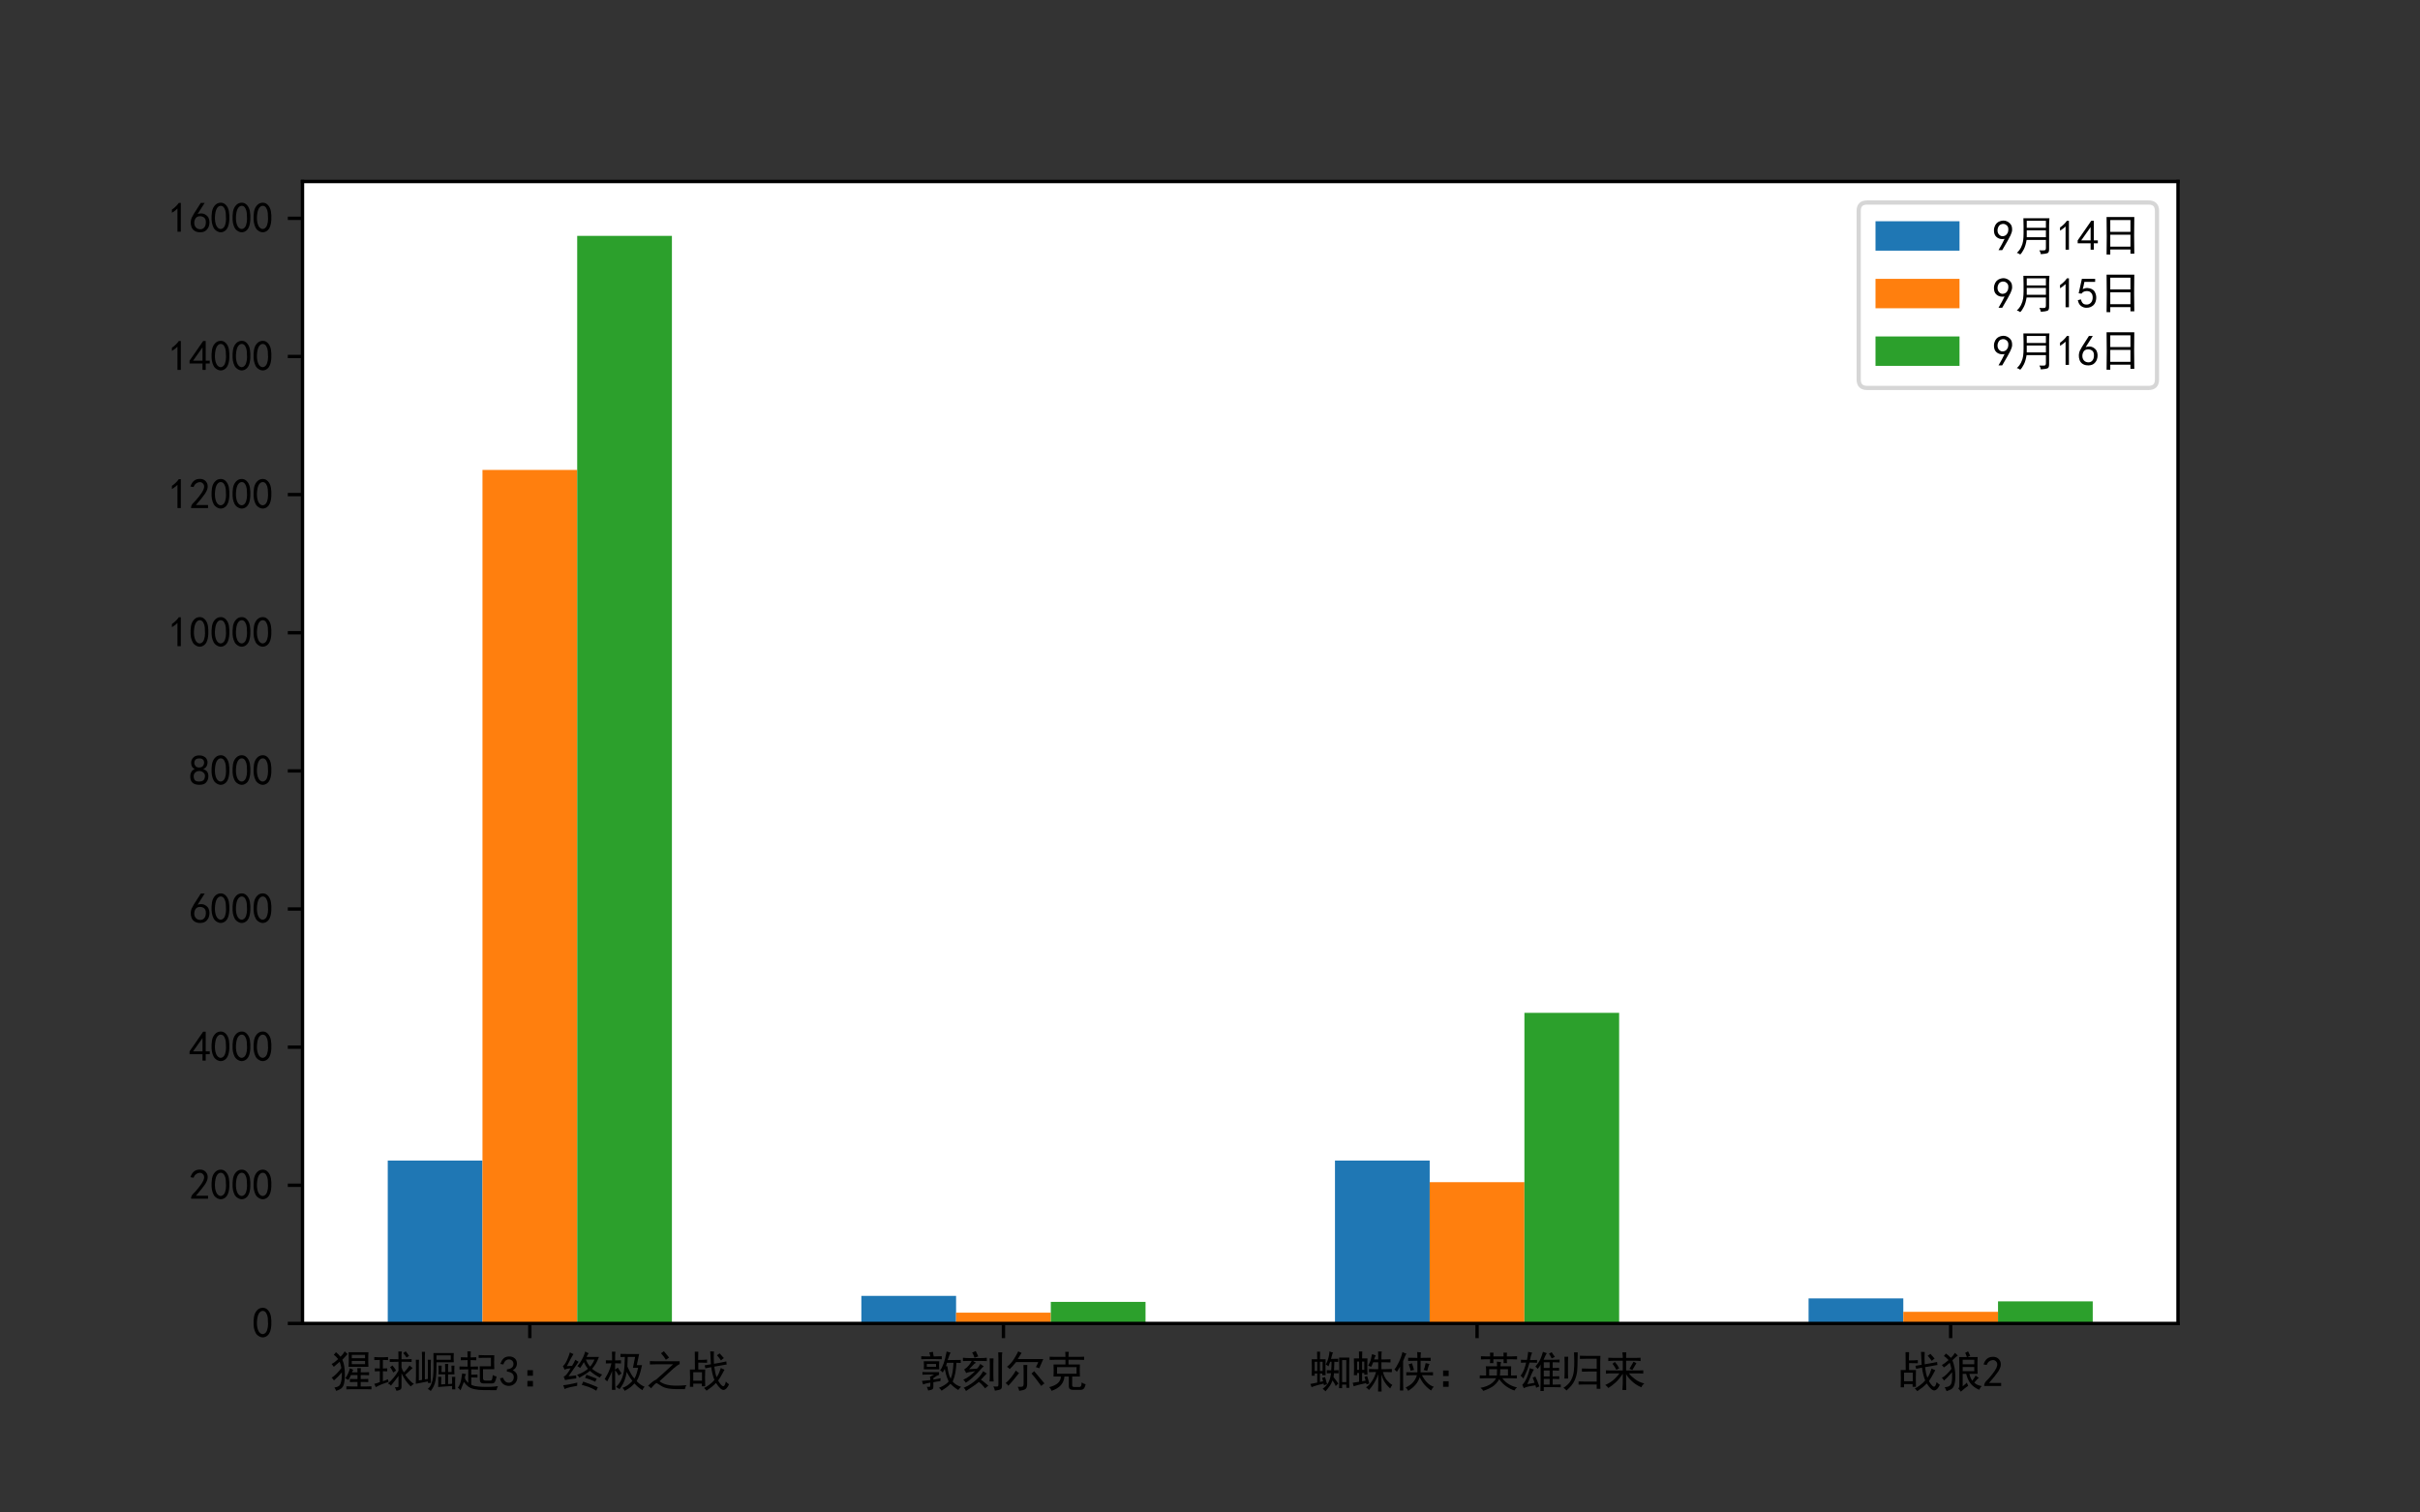 <?xml version="1.0" encoding="utf-8" standalone="no"?>
<!DOCTYPE svg PUBLIC "-//W3C//DTD SVG 1.1//EN"
  "http://www.w3.org/Graphics/SVG/1.1/DTD/svg11.dtd">
<svg xmlns:xlink="http://www.w3.org/1999/xlink" width="576pt" height="360pt" viewBox="0 0 576 360" xmlns="http://www.w3.org/2000/svg" version="1.1">
 <rect x="0" y="0" width="576" height="360" fill="#333333" stroke="none"/>
 <defs>
  <style type="text/css">*{stroke-linejoin: round; stroke-linecap: butt}</style>
 </defs>
 <g id="figure_1">
  <g id="patch_1">
   <path d="M 0 360 
L 576 360 
L 576 0 
L 0 0 
L 0 360 
z
" style="fill: none"/>
  </g>
  <g id="axes_1">
   <g id="patch_2">
    <path d="M 72 315 
L 518.4 315 
L 518.4 43.2 
L 72 43.2 
z
" style="fill: #ffffff"/>
   </g>
   <g id="patch_3">
    <path d="M 92.291 315 
L 114.836 315 
L 114.836 276.236 
L 92.291 276.236 
z
" clip-path="url(#p905af3f0ab)" style="fill: #1f77b4"/>
   </g>
   <g id="patch_4">
    <path d="M 205.018 315 
L 227.564 315 
L 227.564 308.441 
L 205.018 308.441 
z
" clip-path="url(#p905af3f0ab)" style="fill: #1f77b4"/>
   </g>
   <g id="patch_5">
    <path d="M 317.745 315 
L 340.291 315 
L 340.291 276.236 
L 317.745 276.236 
z
" clip-path="url(#p905af3f0ab)" style="fill: #1f77b4"/>
   </g>
   <g id="patch_6">
    <path d="M 430.473 315 
L 453.018 315 
L 453.018 309.049 
L 430.473 309.049 
z
" clip-path="url(#p905af3f0ab)" style="fill: #1f77b4"/>
   </g>
   <g id="patch_7">
    <path d="M 114.836 315 
L 137.382 315 
L 137.382 111.856 
L 114.836 111.856 
z
" clip-path="url(#p905af3f0ab)" style="fill: #ff7f0e"/>
   </g>
   <g id="patch_8">
    <path d="M 227.564 315 
L 250.109 315 
L 250.109 312.435 
L 227.564 312.435 
z
" clip-path="url(#p905af3f0ab)" style="fill: #ff7f0e"/>
   </g>
   <g id="patch_9">
    <path d="M 340.291 315 
L 362.836 315 
L 362.836 281.381 
L 340.291 281.381 
z
" clip-path="url(#p905af3f0ab)" style="fill: #ff7f0e"/>
   </g>
   <g id="patch_10">
    <path d="M 453.018 315 
L 475.564 315 
L 475.564 312.238 
L 453.018 312.238 
z
" clip-path="url(#p905af3f0ab)" style="fill: #ff7f0e"/>
   </g>
   <g id="patch_11">
    <path d="M 137.382 315 
L 159.927 315 
L 159.927 56.143 
L 137.382 56.143 
z
" clip-path="url(#p905af3f0ab)" style="fill: #2ca02c"/>
   </g>
   <g id="patch_12">
    <path d="M 250.109 315 
L 272.655 315 
L 272.655 309.871 
L 250.109 309.871 
z
" clip-path="url(#p905af3f0ab)" style="fill: #2ca02c"/>
   </g>
   <g id="patch_13">
    <path d="M 362.836 315 
L 385.382 315 
L 385.382 241.071 
L 362.836 241.071 
z
" clip-path="url(#p905af3f0ab)" style="fill: #2ca02c"/>
   </g>
   <g id="patch_14">
    <path d="M 475.564 315 
L 498.109 315 
L 498.109 309.756 
L 475.564 309.756 
z
" clip-path="url(#p905af3f0ab)" style="fill: #2ca02c"/>
   </g>
   <g id="matplotlib.axis_1">
    <g id="xtick_1">
     <g id="line2d_1">
      <defs>
       <path id="m0e6b266502" d="M 0 0 
L 0 3.5 
" style="stroke: #000000; stroke-width: 0.8"/>
      </defs>
      <g>
       <use xlink:href="#m0e6b266502" x="126.109" y="315" style="stroke: #000000; stroke-width: 0.8"/>
      </g>
     </g>
     <g id="text_1">
      <!-- 猩球崛起3：终极之战 -->
      <g transform="translate(78.609 330.008)scale(0.1 -0.1)">
       <defs>
        <path id="SimHei-7329" d="M 2725 2925 
Q 2750 3275 2750 3625 
L 2750 4325 
Q 2750 4675 2725 5100 
L 5675 5100 
Q 5650 4700 5650 4325 
L 5650 3625 
Q 5650 3275 5675 2925 
L 2725 2925 
z
M 4550 2725 
Q 4525 2375 4525 2100 
L 5025 2100 
Q 5400 2100 5775 2125 
L 5775 1675 
Q 5425 1700 5025 1700 
L 4525 1700 
L 4525 1100 
L 4975 1100 
Q 5350 1100 5650 1125 
L 5650 650 
Q 5350 675 4975 675 
L 4525 675 
L 4525 0 
L 5325 0 
Q 5700 0 6125 25 
L 6125 -425 
Q 5700 -400 5325 -400 
L 3275 -400 
Q 2850 -400 2400 -425 
L 2400 25 
Q 2850 0 3275 0 
L 4050 0 
L 4050 675 
L 3675 675 
Q 3300 675 2925 650 
L 2925 1125 
Q 3300 1100 3650 1100 
L 4050 1100 
L 4050 1700 
L 3075 1700 
Q 3000 1475 2700 975 
Q 2400 1150 2225 1225 
Q 2475 1525 2662 1962 
Q 2850 2400 2925 2700 
Q 3150 2625 3425 2475 
Q 3300 2300 3225 2100 
L 4050 2100 
Q 4050 2375 4025 2725 
L 4550 2725 
z
M 2575 4825 
Q 2325 4575 1800 3975 
Q 2000 3550 2087 2975 
Q 2175 2400 2175 1675 
Q 2175 950 2050 437 
Q 1925 -75 1625 -300 
Q 1325 -525 875 -650 
Q 800 -425 625 -150 
Q 1025 -100 1250 50 
Q 1475 200 1587 612 
Q 1700 1025 1712 1412 
Q 1725 1800 1725 2100 
Q 1125 1375 550 900 
Q 375 1150 200 1325 
Q 500 1450 937 1900 
Q 1375 2350 1650 2750 
Q 1525 3375 1400 3675 
Q 875 3200 525 2925 
Q 350 3175 200 3350 
Q 600 3525 1175 4075 
Q 825 4525 525 4700 
Q 675 4900 850 5100 
Q 1200 4825 1525 4425 
Q 1900 4775 2150 5225 
Q 2325 5025 2575 4825 
z
M 5175 4200 
L 5175 4700 
L 3200 4700 
L 3200 4200 
L 5175 4200 
z
M 5175 3325 
L 5175 3800 
L 3200 3800 
L 3200 3325 
L 5175 3325 
z
" transform="scale(0.016)"/>
        <path id="SimHei-7403" d="M 6000 2750 
Q 5850 2625 5562 2337 
Q 5275 2050 4900 1725 
Q 5650 700 6200 375 
Q 5950 275 5725 0 
Q 4950 725 4350 1950 
L 4350 -25 
Q 4350 -350 4175 -462 
Q 4000 -575 3600 -650 
Q 3525 -400 3350 -125 
Q 3900 -125 3900 0 
L 3900 1575 
Q 3700 1300 3412 925 
Q 3125 550 2775 125 
Q 2600 350 2325 450 
Q 2750 800 3162 1287 
Q 3575 1775 3900 2350 
L 3900 3675 
Q 2925 3675 2600 3650 
L 2600 4075 
Q 2925 4050 3900 4050 
Q 3900 4875 3875 5200 
L 4400 5200 
Q 4325 4875 4350 4050 
L 5150 4050 
Q 5525 4050 5850 4075 
L 5850 3650 
Q 5525 3675 5150 3675 
L 4350 3675 
L 4350 2825 
Q 4475 2400 4700 2100 
Q 5125 2475 5550 3125 
Q 5725 2950 6000 2750 
z
M 1775 4350 
Q 2050 4350 2350 4375 
L 2350 3925 
Q 2025 3950 1575 3950 
L 1575 2675 
Q 1900 2675 2225 2700 
L 2225 2250 
Q 1900 2275 1575 2275 
L 1575 775 
Q 2025 925 2325 1075 
Q 2375 850 2425 675 
Q 1975 550 1412 325 
Q 850 100 525 -100 
Q 425 125 300 400 
Q 625 450 1125 650 
L 1125 2275 
Q 700 2275 375 2250 
L 375 2700 
Q 725 2675 1125 2675 
L 1125 3950 
Q 625 3950 300 3925 
L 300 4375 
Q 625 4350 850 4350 
L 1775 4350 
z
M 3125 2075 
Q 2900 2550 2650 2875 
Q 2850 3025 3000 3125 
Q 3300 2775 3550 2375 
Q 3375 2250 3125 2075 
z
M 4975 5225 
Q 5225 4925 5475 4550 
L 5100 4300 
Q 4850 4700 4600 4975 
Q 4800 5100 4975 5225 
z
" transform="scale(0.016)"/>
        <path id="SimHei-5d1b" d="M 2000 -375 
Q 2350 -75 2537 387 
Q 2725 850 2787 1387 
Q 2850 1925 2862 2675 
Q 2875 3425 2850 4975 
L 5875 4975 
Q 5850 4550 5850 4275 
Q 5850 4025 5875 3600 
L 3300 3600 
Q 3300 2675 3275 2050 
Q 3250 1425 3162 925 
Q 3075 425 2900 62 
Q 2725 -300 2450 -675 
Q 2225 -450 2000 -375 
z
M 700 3975 
Q 675 3575 675 3325 
L 675 900 
L 1150 975 
L 1150 4525 
Q 1150 4700 1125 5150 
L 1600 5150 
Q 1575 4725 1575 4525 
L 1575 1050 
L 2025 1125 
L 2025 3400 
Q 2025 3625 2000 3975 
L 2475 3975 
Q 2450 3625 2450 3400 
L 2450 1350 
Q 2450 925 2475 525 
L 2025 525 
L 2025 750 
L 225 400 
Q 250 1025 250 1575 
L 250 3325 
Q 250 3500 225 3975 
L 700 3975 
z
M 4075 3100 
Q 4050 2850 4050 2425 
L 4050 2150 
L 4600 2150 
L 4600 2700 
Q 4600 3050 4575 3350 
L 5050 3350 
Q 5025 2975 5025 2775 
L 5025 2150 
L 5550 2150 
L 5550 2525 
Q 5550 2725 5525 3100 
L 5975 3100 
Q 5950 2725 5950 2400 
Q 5950 2075 5975 1800 
L 5025 1800 
L 5025 350 
L 5625 400 
L 5625 900 
Q 5625 1100 5600 1425 
L 6100 1425 
Q 6075 1100 6075 825 
L 6075 300 
Q 6075 -50 6100 -425 
L 5625 -425 
L 5625 75 
L 3550 -75 
Q 3575 275 3575 675 
Q 3575 1075 3550 1425 
L 4025 1425 
Q 4000 1125 4000 900 
L 4000 300 
L 4600 350 
L 4600 1800 
L 3600 1800 
Q 3625 2100 3625 2425 
Q 3625 2775 3600 3100 
L 4075 3100 
z
M 5425 3975 
L 5425 4625 
L 3300 4625 
L 3300 3975 
L 5425 3975 
z
" transform="scale(0.016)"/>
        <path id="SimHei-8d77" d="M 225 -200 
Q 425 75 537 362 
Q 650 650 725 1025 
Q 800 1400 875 1950 
Q 1100 1875 1450 1850 
Q 1150 1350 1375 1012 
Q 1600 675 1775 525 
L 1775 2550 
Q 800 2550 475 2525 
L 475 2975 
Q 800 2950 1675 2950 
L 1675 3925 
Q 1125 3925 675 3900 
L 675 4350 
Q 1000 4325 1675 4325 
Q 1675 4800 1650 5225 
L 2150 5225 
Q 2125 4775 2125 4325 
Q 2700 4325 2975 4350 
L 2975 3900 
Q 2700 3925 2125 3925 
L 2125 2950 
Q 2825 2950 3225 2975 
L 3225 2525 
Q 2825 2550 2225 2550 
L 2225 1750 
Q 2675 1750 3150 1775 
L 3150 1325 
Q 2700 1350 2225 1350 
L 2225 275 
Q 2550 0 3887 -50 
Q 5225 -100 6200 50 
Q 6050 -200 5975 -550 
Q 4800 -550 4025 -537 
Q 3250 -525 2687 -400 
Q 2125 -275 1775 -12 
Q 1425 250 1125 675 
Q 875 0 625 -575 
Q 425 -275 225 -200 
z
M 6000 1475 
Q 5850 850 5725 650 
Q 5600 450 5225 450 
L 4025 450 
Q 3500 450 3500 1025 
L 3500 2225 
Q 3500 2575 3475 3000 
L 5150 3000 
L 5150 4275 
Q 3700 4275 3325 4250 
L 3325 4675 
Q 3700 4650 4125 4650 
L 5650 4650 
Q 5625 4275 5625 3600 
Q 5625 2950 5650 2575 
L 3975 2575 
L 3975 1250 
Q 3950 875 4350 875 
L 5050 875 
Q 5250 875 5312 1050 
Q 5375 1225 5425 1700 
Q 5650 1550 6000 1475 
z
" transform="scale(0.016)"/>
        <path id="SimHei-33" d="M 250 1225 
L 700 1300 
Q 800 975 1025 762 
Q 1250 550 1587 562 
Q 1925 575 2125 837 
Q 2325 1100 2300 1437 
Q 2275 1775 2037 1962 
Q 1800 2150 1275 2225 
L 1275 2550 
Q 1800 2600 2037 2825 
Q 2275 3050 2250 3412 
Q 2225 3775 1925 3937 
Q 1625 4100 1287 3975 
Q 950 3850 750 3275 
L 300 3350 
Q 450 3800 712 4100 
Q 975 4400 1425 4450 
Q 1875 4500 2212 4337 
Q 2550 4175 2687 3837 
Q 2825 3500 2725 3100 
Q 2625 2700 2150 2400 
Q 2500 2250 2687 1950 
Q 2875 1650 2812 1162 
Q 2750 675 2375 375 
Q 2000 75 1525 87 
Q 1050 100 700 387 
Q 350 675 250 1225 
z
" transform="scale(0.016)"/>
        <path id="SimHei-ff1a" d="M 1200 2425 
L 2025 2425 
L 2025 1600 
L 1200 1600 
L 1200 2425 
z
M 1200 825 
L 2025 825 
L 2025 0 
L 1200 0 
L 1200 825 
z
" transform="scale(0.016)"/>
        <path id="SimHei-7ec8" d="M 4075 4950 
Q 3950 4800 3750 4400 
L 5600 4400 
Q 5375 3825 5162 3450 
Q 4950 3075 4575 2625 
Q 4900 2350 5350 2100 
Q 5800 1850 6075 1775 
Q 5850 1575 5725 1325 
Q 4950 1700 4250 2325 
Q 4000 2100 3587 1837 
Q 3175 1575 2675 1300 
Q 2575 1550 2325 1725 
Q 2850 1900 3300 2162 
Q 3750 2425 3950 2625 
Q 3575 3100 3350 3625 
Q 3050 3100 2800 2750 
Q 2550 2950 2375 3025 
Q 2650 3325 2862 3662 
Q 3075 4000 3250 4375 
Q 3425 4750 3550 5200 
Q 3850 5025 4075 4950 
z
M 2225 1200 
Q 2075 1175 1587 1125 
Q 1100 1075 550 950 
Q 475 1175 350 1475 
Q 600 1550 862 1900 
Q 1125 2250 1375 2700 
Q 1225 2700 950 2650 
Q 675 2600 475 2500 
Q 375 2800 225 3025 
Q 550 3275 825 3875 
Q 1100 4475 1275 5075 
Q 1575 4900 1800 4825 
Q 1650 4600 1400 4125 
Q 1150 3650 825 3025 
Q 1000 3025 1600 3075 
Q 1900 3550 2075 3975 
Q 2400 3750 2575 3675 
Q 2325 3350 1962 2800 
Q 1600 2250 1075 1525 
Q 1300 1525 2200 1650 
Q 2200 1400 2225 1200 
z
M 3250 725 
Q 4900 150 5425 -125 
Q 5325 -325 5200 -625 
Q 4525 -225 4050 -62 
Q 3575 100 3025 250 
Q 3175 500 3250 725 
z
M 2350 100 
Q 1900 25 1387 -87 
Q 875 -200 475 -375 
Q 425 -125 275 175 
Q 1025 250 2375 575 
Q 2350 350 2350 100 
z
M 3725 1750 
Q 4175 1575 4550 1437 
Q 4925 1300 5275 1150 
Q 5150 975 5050 700 
Q 4750 850 4400 987 
Q 4050 1125 3525 1275 
Q 3675 1500 3725 1750 
z
M 4275 2950 
Q 4675 3375 4925 4000 
L 3650 4000 
Q 3925 3325 4275 2950 
z
" transform="scale(0.016)"/>
        <path id="SimHei-6781" d="M 3475 2175 
Q 3375 1475 3137 862 
Q 2900 250 2400 -400 
Q 2225 -250 1900 -75 
Q 2325 350 2575 800 
Q 2825 1250 2962 1800 
Q 3100 2350 3137 3000 
Q 3175 3650 3200 4400 
Q 2775 4400 2550 4375 
L 2550 4850 
Q 2975 4825 3775 4825 
L 5325 4825 
L 4975 3175 
L 5750 3175 
Q 5550 2200 5362 1687 
Q 5175 1175 4950 800 
Q 5275 450 5587 250 
Q 5900 50 6150 -50 
Q 5925 -225 5825 -550 
Q 5450 -325 5162 -75 
Q 4875 175 4625 450 
Q 4350 150 4062 -87 
Q 3775 -325 3175 -650 
Q 3050 -375 2850 -200 
Q 3600 25 4325 825 
Q 3825 1450 3475 2175 
z
M 1300 4500 
Q 1300 4875 1275 5175 
L 1800 5175 
Q 1750 4900 1750 4500 
L 1750 3875 
Q 2225 3875 2625 3900 
L 2625 3425 
Q 2225 3450 1750 3450 
L 1750 2500 
Q 1925 2625 2150 2800 
Q 2575 2175 2700 1950 
Q 2475 1800 2275 1625 
Q 2150 1875 2012 2075 
Q 1875 2275 1750 2425 
L 1750 550 
Q 1750 25 1800 -500 
L 1275 -500 
Q 1300 50 1300 550 
L 1300 2325 
Q 1150 1825 575 750 
Q 400 900 200 1100 
Q 625 1825 737 2075 
Q 850 2325 962 2612 
Q 1075 2900 1200 3450 
Q 800 3450 375 3425 
L 375 3900 
Q 825 3875 1300 3875 
L 1300 4500 
z
M 3575 2975 
Q 4175 1600 4625 1175 
Q 4825 1525 4950 1925 
Q 5075 2325 5175 2775 
L 4400 2775 
L 4725 4400 
L 3625 4400 
Q 3625 3875 3575 2975 
z
" transform="scale(0.016)"/>
        <path id="SimHei-4e4b" d="M 1550 3300 
Q 1175 3300 675 3275 
L 675 3775 
Q 1125 3750 1525 3750 
L 5100 3750 
L 5100 3325 
Q 4750 3175 4150 2650 
Q 3550 2125 2100 775 
Q 2700 300 3687 175 
Q 4675 50 6125 200 
Q 5950 0 5875 -400 
Q 4350 -425 3587 -325 
Q 2825 -225 2337 100 
Q 1850 425 1700 500 
Q 1550 575 850 -275 
Q 600 25 400 100 
Q 1125 825 1600 1025 
Q 2400 1700 4125 3300 
L 1550 3300 
z
M 3050 3975 
Q 2900 4275 2325 4950 
Q 2600 5100 2750 5250 
Q 3000 4950 3162 4750 
Q 3325 4550 3525 4300 
Q 3175 4075 3050 3975 
z
" transform="scale(0.016)"/>
        <path id="SimHei-6218" d="M 1625 5175 
Q 1600 4600 1600 3950 
Q 2500 3950 2925 4000 
L 2925 3525 
Q 2500 3550 1625 3550 
L 1625 2525 
L 2650 2525 
Q 2625 1975 2625 1350 
Q 2625 750 2650 25 
L 2150 25 
L 2150 425 
L 875 425 
L 875 -50 
L 375 -50 
Q 400 600 400 1250 
Q 400 1925 375 2525 
L 1125 2525 
Q 1125 4575 1100 5175 
L 1625 5175 
z
M 5525 2500 
Q 5400 2300 5162 1837 
Q 4925 1375 4575 875 
Q 5000 150 5275 50 
Q 5550 -50 5725 725 
Q 5925 500 6200 325 
Q 5850 -450 5412 -512 
Q 4975 -575 4250 525 
Q 3950 200 3637 -50 
Q 3325 -300 2850 -625 
Q 2700 -425 2475 -225 
Q 2775 -100 3250 250 
Q 3725 600 4025 975 
Q 3900 1225 3750 1812 
Q 3600 2400 3550 2875 
Q 3100 2800 2675 2700 
Q 2625 2950 2575 3150 
Q 2950 3200 3500 3300 
Q 3450 4375 3400 5225 
Q 3700 5200 3950 5200 
Q 3900 4475 3950 3375 
Q 4500 3450 5800 3725 
Q 5800 3500 5850 3275 
Q 5275 3175 4000 2950 
Q 4125 1950 4350 1375 
Q 4600 1725 4725 2050 
Q 4850 2375 4975 2750 
Q 5275 2575 5525 2500 
z
M 2175 850 
L 2175 2125 
L 875 2125 
L 875 850 
L 2175 850 
z
M 4800 4925 
Q 5275 4375 5425 4225 
Q 5200 4075 5000 3875 
Q 4850 4125 4400 4650 
Q 4600 4775 4800 4925 
z
" transform="scale(0.016)"/>
       </defs>
       <use xlink:href="#SimHei-7329"/>
       <use xlink:href="#SimHei-7403" x="100"/>
       <use xlink:href="#SimHei-5d1b" x="200"/>
       <use xlink:href="#SimHei-8d77" x="300"/>
       <use xlink:href="#SimHei-33" x="400"/>
       <use xlink:href="#SimHei-ff1a" x="450"/>
       <use xlink:href="#SimHei-7ec8" x="550"/>
       <use xlink:href="#SimHei-6781" x="650"/>
       <use xlink:href="#SimHei-4e4b" x="750"/>
       <use xlink:href="#SimHei-6218" x="850"/>
      </g>
     </g>
    </g>
    <g id="xtick_2">
     <g id="line2d_2">
      <g>
       <use xlink:href="#m0e6b266502" x="238.836" y="315" style="stroke: #000000; stroke-width: 0.8"/>
      </g>
     </g>
     <g id="text_2">
      <!-- 敦刻尔克 -->
      <g transform="translate(218.836 330.047)scale(0.1 -0.1)">
       <defs>
        <path id="SimHei-6566" d="M 3475 2100 
Q 3325 2300 3075 2425 
Q 3350 2750 3600 3437 
Q 3850 4125 4050 5225 
Q 4325 5125 4650 5050 
Q 4550 4950 4437 4612 
Q 4325 4275 4200 3950 
Q 5725 3950 6150 3975 
L 6150 3525 
Q 5750 3550 5500 3550 
Q 5475 2775 5350 2075 
Q 5225 1375 4950 750 
Q 5175 475 5525 262 
Q 5875 50 6200 -25 
Q 5950 -250 5775 -500 
Q 5375 -250 5075 0 
Q 4775 250 4625 425 
Q 4325 100 4025 -112 
Q 3725 -325 3300 -600 
Q 3125 -325 2900 -175 
Q 3300 -25 3712 225 
Q 4125 475 4350 775 
Q 4075 1375 3950 1862 
Q 3825 2350 3775 2650 
Q 3650 2400 3475 2100 
z
M 1150 1800 
Q 775 1800 450 1775 
L 450 2175 
Q 775 2150 1150 2150 
L 2925 2150 
L 2925 1750 
Q 2575 1650 2075 1275 
L 2075 1050 
Q 2475 1100 3175 1250 
Q 3100 1000 3125 825 
Q 2325 725 2075 650 
L 2075 50 
Q 2075 -325 1912 -412 
Q 1750 -500 1300 -575 
Q 1225 -275 1100 -25 
Q 1450 -50 1537 -25 
Q 1625 0 1625 275 
L 1625 600 
Q 1350 550 1062 487 
Q 775 425 550 325 
L 375 850 
Q 825 875 1625 975 
Q 1650 1250 1550 1450 
L 2175 1800 
L 1150 1800 
z
M 2950 3775 
Q 2925 3475 2925 3150 
Q 2925 2825 2950 2575 
L 650 2575 
Q 675 2850 675 3150 
Q 675 3475 650 3775 
L 2950 3775 
z
M 4150 3050 
Q 4250 2375 4350 1975 
Q 4450 1575 4650 1175 
Q 4875 1700 4950 2250 
Q 5025 2800 5075 3550 
L 4100 3550 
L 3950 3025 
L 4150 3050 
z
M 2425 4500 
Q 2800 4500 3325 4525 
L 3325 4075 
Q 2800 4100 2425 4100 
L 875 4100 
Q 650 4100 275 4075 
L 275 4525 
Q 625 4500 875 4500 
L 1625 4500 
Q 1550 4775 1475 5100 
Q 1750 5125 2025 5175 
Q 2025 4975 2125 4500 
L 2425 4500 
z
M 2475 2950 
L 2475 3375 
L 1100 3375 
L 1100 2950 
L 2475 2950 
z
" transform="scale(0.016)"/>
        <path id="SimHei-523b" d="M 2900 4250 
Q 3350 4250 3775 4300 
L 3775 3800 
Q 3425 3825 2900 3825 
L 1750 3825 
Q 1925 3675 2175 3550 
Q 1925 3450 1687 3162 
Q 1450 2875 1125 2600 
Q 1475 2625 1725 2637 
Q 1975 2650 2300 2675 
Q 2450 2800 2562 2962 
Q 2675 3125 2800 3375 
Q 3025 3200 3325 3025 
Q 3125 2875 2875 2575 
Q 2625 2275 2287 1937 
Q 1950 1600 1562 1262 
Q 1175 925 650 575 
Q 500 850 275 1025 
Q 750 1225 1187 1562 
Q 1625 1900 2050 2300 
Q 1450 2225 1150 2162 
Q 850 2100 700 2025 
Q 575 2325 400 2550 
Q 800 2800 1087 3150 
Q 1375 3500 1525 3825 
L 1100 3825 
Q 650 3825 225 3800 
L 225 4300 
Q 650 4250 1075 4250 
L 2900 4250 
z
M 6075 5100 
Q 6025 4750 6025 4250 
L 6025 100 
Q 6025 -275 5837 -387 
Q 5650 -500 4975 -600 
Q 4900 -200 4750 25 
Q 5250 0 5375 25 
Q 5500 50 5500 300 
L 5500 4250 
Q 5500 4625 5475 5100 
L 6075 5100 
z
M 3775 1950 
Q 3650 1850 3437 1612 
Q 3225 1375 2900 1025 
Q 3175 850 3437 625 
Q 3700 400 4000 150 
Q 3850 0 3525 -250 
Q 3325 0 3112 237 
Q 2900 475 2600 700 
Q 2050 250 1637 -12 
Q 1225 -275 675 -650 
Q 550 -325 325 -175 
Q 975 100 1462 437 
Q 1950 775 2312 1112 
Q 2675 1450 2875 1725 
Q 3075 2000 3225 2300 
L 3775 1950 
z
M 4775 4200 
Q 4750 3850 4750 3450 
L 4750 1600 
Q 4750 1200 4800 775 
L 4175 775 
Q 4225 1125 4225 1600 
L 4225 3525 
Q 4225 3875 4200 4200 
L 4775 4200 
z
M 2125 5300 
Q 2225 5100 2312 4912 
Q 2400 4725 2500 4500 
Q 2250 4425 1950 4300 
Q 1875 4550 1787 4725 
Q 1700 4900 1600 5075 
Q 1900 5175 2125 5300 
z
" transform="scale(0.016)"/>
        <path id="SimHei-5c14" d="M 4825 2900 
Q 5025 3250 5175 3650 
L 1875 3650 
Q 1375 3025 925 2600 
Q 800 2800 525 2950 
Q 1150 3425 1600 4162 
Q 2050 4900 2200 5250 
Q 2575 5050 2700 5025 
Q 2450 4625 2125 4100 
L 5925 4100 
Q 5550 3225 5325 2725 
Q 5050 2850 4825 2900 
z
M 3550 3225 
Q 3525 2850 3525 2500 
L 3525 375 
Q 3525 -225 3225 -387 
Q 2925 -550 2350 -625 
Q 2300 -350 2125 -25 
Q 2725 -50 2862 25 
Q 3000 100 3000 375 
L 3000 2450 
Q 3000 2825 2975 3225 
L 3550 3225 
z
M 4575 2300 
Q 5550 1125 6100 475 
Q 5875 350 5625 100 
Q 4625 1475 4175 1950 
Q 4400 2125 4575 2300 
z
M 2325 2025 
Q 2125 1800 1737 1300 
Q 1350 800 725 125 
Q 625 325 325 525 
Q 675 800 1100 1312 
Q 1525 1825 1850 2400 
Q 2125 2125 2325 2025 
z
" transform="scale(0.016)"/>
        <path id="SimHei-514b" d="M 4925 4425 
Q 5300 4425 5750 4450 
L 5750 3975 
Q 5300 4000 4925 4000 
L 3425 4000 
L 3425 3300 
L 5125 3300 
Q 5100 2950 5100 2475 
Q 5100 2000 5125 1500 
L 3975 1500 
L 3975 200 
Q 3975 -50 4275 -50 
L 5050 -50 
Q 5225 -50 5300 100 
Q 5375 250 5375 625 
Q 5700 425 5975 350 
Q 5850 -175 5662 -337 
Q 5475 -500 5100 -475 
L 4050 -475 
Q 3500 -475 3475 25 
L 3475 1500 
L 2825 1500 
Q 2700 -25 900 -625 
Q 800 -300 550 -75 
Q 2250 325 2300 1500 
L 1200 1500 
Q 1225 1950 1225 2400 
Q 1225 2850 1200 3300 
L 2975 3300 
L 2975 4000 
L 1575 4000 
Q 1150 4000 625 3975 
L 625 4450 
Q 1150 4425 1550 4425 
L 2975 4425 
Q 2975 4925 2950 5175 
L 3475 5175 
Q 3425 4925 3425 4425 
L 4925 4425 
z
M 4625 1925 
L 4625 2900 
L 1725 2900 
L 1725 1925 
L 4625 1925 
z
" transform="scale(0.016)"/>
       </defs>
       <use xlink:href="#SimHei-6566"/>
       <use xlink:href="#SimHei-523b" x="100"/>
       <use xlink:href="#SimHei-5c14" x="200"/>
       <use xlink:href="#SimHei-514b" x="300"/>
      </g>
     </g>
    </g>
    <g id="xtick_3">
     <g id="line2d_3">
      <g>
       <use xlink:href="#m0e6b266502" x="351.564" y="315" style="stroke: #000000; stroke-width: 0.8"/>
      </g>
     </g>
     <g id="text_3">
      <!-- 蜘蛛侠：英雄归来 -->
      <g transform="translate(311.564 330.086)scale(0.1 -0.1)">
       <defs>
        <path id="SimHei-8718" d="M 2375 1450 
Q 2450 1300 2537 925 
Q 2625 550 2700 375 
Q 2450 325 2225 225 
Q 2200 375 2175 475 
Q 1900 425 1325 262 
Q 750 100 375 -50 
Q 300 225 200 425 
Q 600 500 1225 625 
L 1225 1975 
L 850 1975 
L 850 1650 
L 400 1650 
Q 425 2225 425 2900 
Q 425 3600 400 4100 
L 1225 4100 
Q 1225 4825 1200 5225 
L 1650 5225 
Q 1625 4850 1625 4100 
L 2475 4100 
Q 2450 3600 2450 2900 
Q 2450 2200 2475 1725 
L 1975 1725 
L 1975 1975 
L 1625 1975 
L 1625 725 
Q 1875 775 2100 825 
Q 2050 1025 1950 1325 
Q 2200 1375 2375 1450 
z
M 6000 4350 
Q 5975 3725 5975 3175 
L 5975 550 
Q 5975 225 6000 -150 
L 5550 -150 
L 5550 325 
L 4925 325 
L 4925 -200 
L 4475 -200 
Q 4500 175 4500 600 
L 4500 3175 
Q 4500 3725 4475 4350 
L 6000 4350 
z
M 4350 3700 
Q 4025 3725 3775 3725 
Q 3750 2950 3725 2450 
Q 4100 2450 4400 2475 
L 4400 2000 
Q 4125 2025 3725 2025 
Q 3675 1700 3650 1450 
Q 3825 1225 4012 975 
Q 4200 725 4375 475 
Q 4150 325 3975 100 
Q 3875 375 3775 525 
Q 3675 675 3500 950 
Q 3325 475 3112 162 
Q 2900 -150 2450 -675 
Q 2250 -425 2025 -300 
Q 2300 -100 2525 137 
Q 2750 375 2900 662 
Q 3050 950 3137 1287 
Q 3225 1625 3275 2025 
Q 2925 2025 2650 2000 
L 2650 2475 
Q 2950 2450 3300 2450 
Q 3350 2975 3350 3725 
L 3150 3725 
Q 3050 3400 2900 3050 
Q 2700 3225 2500 3300 
Q 2775 3850 2900 4337 
Q 3025 4825 3050 5275 
Q 3250 5150 3575 5100 
Q 3475 4925 3425 4700 
Q 3375 4475 3275 4150 
Q 3975 4150 4350 4175 
L 4350 3700 
z
M 5550 700 
L 5550 3975 
L 4925 3975 
L 4925 700 
L 5550 700 
z
M 2025 2350 
L 2025 3725 
L 1625 3725 
L 1625 2350 
L 2025 2350 
z
M 1225 2350 
L 1225 3725 
L 850 3725 
L 850 2350 
L 1225 2350 
z
" transform="scale(0.016)"/>
        <path id="SimHei-86db" d="M 2225 -75 
Q 2475 75 2700 312 
Q 2925 550 3137 875 
Q 3350 1200 3487 1525 
Q 3625 1850 3725 2200 
L 3375 2200 
Q 2975 2200 2675 2175 
L 2675 2650 
Q 3000 2625 3375 2625 
L 4050 2625 
L 4050 3650 
L 3300 3650 
Q 3150 3250 3000 2975 
Q 2725 3100 2550 3150 
Q 2850 3700 2937 4012 
Q 3025 4325 3125 4850 
Q 3375 4775 3675 4675 
Q 3575 4475 3525 4337 
Q 3475 4200 3425 4075 
L 4050 4075 
L 4050 4425 
Q 4050 5000 4025 5250 
L 4575 5250 
Q 4525 5000 4525 4525 
L 4525 4075 
L 5125 4075 
Q 5600 4075 5875 4100 
L 5875 3625 
Q 5575 3650 5100 3650 
L 4525 3650 
L 4525 2625 
L 5300 2625 
Q 5775 2625 6075 2650 
L 6075 2175 
Q 5775 2200 5325 2200 
L 4750 2200 
Q 4950 1425 5350 962 
Q 5750 500 6150 275 
Q 5975 75 5825 -250 
Q 5475 75 5250 362 
Q 5025 650 4862 950 
Q 4700 1250 4525 1825 
L 4525 150 
Q 4525 -400 4550 -700 
L 4025 -700 
Q 4050 -275 4050 175 
L 4050 1875 
Q 3900 1450 3737 1112 
Q 3575 775 3400 487 
Q 3225 200 3037 -37 
Q 2850 -275 2675 -475 
Q 2475 -250 2225 -75 
z
M 2250 550 
Q 1975 500 1412 362 
Q 850 225 400 75 
Q 325 350 250 600 
Q 525 650 1200 750 
L 1200 2050 
L 900 2050 
L 900 1725 
L 425 1725 
Q 450 2275 450 2625 
L 450 3250 
Q 450 3675 425 4225 
L 1200 4225 
Q 1200 4925 1175 5250 
L 1675 5250 
Q 1650 4900 1650 4225 
L 2450 4225 
Q 2425 3675 2425 3250 
L 2425 2625 
Q 2425 2275 2450 1800 
L 1975 1800 
L 1975 2050 
L 1650 2050 
L 1650 825 
Q 1800 850 2175 925 
Q 2100 1150 2000 1475 
Q 2175 1525 2400 1600 
Q 2475 1375 2562 1075 
Q 2650 775 2725 500 
Q 2550 450 2300 350 
L 2250 550 
z
M 1975 2525 
L 1975 3750 
L 1650 3750 
L 1650 2525 
L 1975 2525 
z
M 1200 2525 
L 1200 3750 
L 900 3750 
L 900 2525 
L 1200 2525 
z
" transform="scale(0.016)"/>
        <path id="SimHei-4fa0" d="M 3625 4300 
Q 3625 4975 3600 5175 
Q 3900 5125 4150 5125 
Q 4100 4875 4100 4300 
Q 5275 4300 5600 4325 
L 5600 3850 
Q 5275 3875 4100 3875 
L 4100 2150 
L 5025 2150 
Q 5650 2150 5950 2175 
L 5950 1700 
Q 5600 1725 5075 1725 
L 4300 1725 
Q 5025 325 6075 0 
Q 5825 -200 5675 -550 
Q 4550 175 3975 1425 
Q 3575 200 2250 -600 
Q 2150 -350 1875 -100 
Q 3200 475 3550 1725 
L 2925 1725 
Q 2350 1725 1975 1700 
L 1975 2175 
Q 2375 2150 2950 2150 
L 3625 2150 
L 3625 3875 
Q 2575 3875 2250 3850 
L 2250 4325 
Q 2550 4300 3625 4300 
z
M 2000 4925 
Q 1800 4675 1500 3825 
L 1500 750 
Q 1500 150 1525 -550 
L 1025 -550 
Q 1050 150 1050 775 
L 1050 3000 
Q 850 2650 575 2225 
Q 425 2425 200 2575 
Q 475 2875 862 3662 
Q 1250 4450 1400 5175 
Q 1675 5025 2000 4925 
z
M 5425 3400 
Q 5350 3275 5262 2987 
Q 5175 2700 5075 2350 
Q 4825 2450 4550 2500 
Q 4725 2825 4850 3525 
Q 5200 3450 5425 3400 
z
M 2825 3500 
Q 2975 3025 3125 2500 
Q 2850 2475 2625 2375 
Q 2550 2775 2325 3350 
Q 2550 3400 2825 3500 
z
" transform="scale(0.016)"/>
        <path id="SimHei-82f1" d="M 3575 3675 
Q 3500 3450 3475 3050 
L 5075 3050 
Q 5050 2800 5050 2400 
L 5050 1675 
Q 5650 1675 5925 1700 
L 5925 1250 
Q 5650 1275 5225 1275 
L 3750 1275 
Q 4175 700 4787 350 
Q 5400 0 5950 -75 
Q 5700 -275 5575 -550 
Q 5050 -400 4425 12 
Q 3800 425 3300 1125 
Q 2875 400 2287 25 
Q 1700 -350 925 -600 
Q 775 -325 500 -150 
Q 1000 -75 1487 125 
Q 1975 325 2325 637 
Q 2675 950 2825 1275 
L 1150 1275 
Q 775 1275 400 1250 
L 400 1700 
Q 850 1675 1350 1675 
L 1350 2400 
Q 1350 2725 1300 3050 
L 2975 3050 
Q 2975 3375 2950 3750 
Q 3250 3700 3575 3675 
z
M 2450 5075 
Q 2425 4775 2425 4525 
L 3950 4525 
Q 3950 4800 3925 5075 
L 4450 5075 
Q 4425 4800 4425 4525 
L 5200 4525 
Q 5575 4525 5950 4550 
L 5950 4075 
Q 5575 4100 5200 4100 
L 4425 4100 
Q 4425 3825 4450 3525 
L 3950 3525 
L 3950 4100 
L 2425 4100 
L 2425 3525 
L 1925 3525 
Q 1950 3850 1950 4100 
L 1225 4100 
Q 1025 4100 575 4075 
L 575 4550 
Q 1075 4525 1225 4525 
L 1950 4525 
Q 1950 4775 1925 5075 
L 2450 5075 
z
M 2950 1675 
Q 2975 2200 2975 2625 
L 1800 2625 
L 1800 1675 
L 2950 1675 
z
M 4600 1675 
L 4600 2625 
L 3450 2625 
Q 3450 2150 3400 1675 
L 4600 1675 
z
" transform="scale(0.016)"/>
        <path id="SimHei-96c4" d="M 4125 5000 
Q 3950 4725 3850 4487 
Q 3750 4250 3650 4025 
L 5200 4025 
Q 5575 4025 6025 4050 
L 6025 3625 
Q 5575 3650 5200 3650 
L 5000 3650 
L 5000 2800 
L 5275 2800 
Q 5575 2800 5950 2825 
L 5950 2400 
Q 5575 2425 5275 2425 
L 5000 2425 
L 5000 1550 
L 5175 1550 
Q 5525 1550 5975 1575 
L 5975 1150 
Q 5525 1175 5175 1175 
L 5000 1175 
L 5000 325 
L 5225 325 
Q 5750 325 6200 350 
L 6200 -75 
Q 5750 -50 5225 -50 
L 3675 -50 
L 3675 -625 
L 3175 -625 
Q 3200 -125 3200 550 
L 3200 3325 
Q 3150 3200 3050 3037 
Q 2950 2875 2775 2650 
Q 2625 2875 2425 3000 
Q 2675 3300 2862 3575 
Q 3050 3850 3175 4125 
Q 3300 4400 3387 4675 
Q 3475 4950 3550 5200 
Q 3825 5100 4125 5000 
z
M 2225 2575 
Q 2150 2500 2037 2287 
Q 1925 2075 1800 1775 
Q 1675 1475 1537 1125 
Q 1400 775 1225 400 
Q 1450 450 1725 487 
Q 2000 525 2300 600 
Q 2200 950 2025 1375 
Q 2225 1425 2425 1525 
Q 2550 1275 2700 912 
Q 2850 550 3025 50 
Q 2750 -25 2550 -150 
L 2425 225 
Q 1950 150 1487 62 
Q 1025 -25 700 -200 
Q 575 100 475 300 
Q 600 400 750 612 
Q 900 825 1062 1150 
Q 1225 1475 1362 1887 
Q 1500 2300 1600 2775 
Q 1825 2675 2225 2575 
z
M 1950 5075 
Q 1800 4800 1737 4500 
Q 1675 4200 1625 3975 
L 1850 3975 
Q 2225 3975 2675 4000 
L 2675 3575 
Q 2200 3600 1850 3600 
L 1550 3600 
Q 1450 3275 1362 2962 
Q 1275 2650 1150 2362 
Q 1025 2075 900 1800 
Q 775 1525 625 1225 
Q 450 1500 225 1650 
Q 575 2100 775 2662 
Q 975 3225 1050 3600 
L 825 3600 
Q 700 3600 275 3575 
L 275 4025 
Q 700 4000 850 4000 
L 1175 4000 
Q 1225 4225 1275 4525 
Q 1325 4825 1350 5200 
Q 1625 5150 1950 5075 
z
M 4550 1550 
L 4550 2425 
L 3675 2425 
L 3675 1550 
L 4550 1550 
z
M 4550 325 
L 4550 1175 
L 3675 1175 
L 3675 325 
L 4550 325 
z
M 4550 2800 
L 4550 3650 
L 3675 3650 
L 3675 2800 
L 4550 2800 
z
M 4850 5150 
Q 4925 5050 5062 4825 
Q 5200 4600 5325 4450 
Q 5075 4350 4850 4225 
Q 4750 4425 4662 4587 
Q 4575 4750 4450 4925 
Q 4650 5025 4850 5150 
z
" transform="scale(0.016)"/>
        <path id="SimHei-5f52" d="M 2600 800 
Q 3075 775 3600 775 
L 5300 775 
L 5300 2275 
L 4150 2275 
Q 3550 2275 3100 2250 
L 3100 2725 
Q 3550 2700 4150 2700 
L 5300 2700 
L 5300 4175 
L 3775 4175 
Q 3300 4175 2800 4150 
L 2800 4625 
Q 3250 4600 3725 4600 
L 5850 4600 
Q 5825 4075 5825 3775 
L 5825 825 
Q 5825 200 5850 -300 
L 5300 -300 
L 5300 350 
L 3600 350 
Q 3075 350 2600 325 
L 2600 800 
z
M 350 -150 
Q 1125 325 1475 975 
Q 1825 1625 1900 2362 
Q 1975 3100 1962 3837 
Q 1950 4575 1925 5125 
L 2475 5125 
Q 2450 4725 2450 3950 
Q 2450 3175 2400 2437 
Q 2350 1700 2012 950 
Q 1675 200 800 -550 
Q 625 -325 350 -150 
z
M 500 1225 
Q 525 1650 525 2050 
L 525 3700 
Q 525 4125 500 4475 
L 1050 4475 
Q 1025 4100 1025 3700 
L 1025 2050 
Q 1025 1650 1050 1225 
L 500 1225 
z
" transform="scale(0.016)"/>
        <path id="SimHei-6765" d="M 3450 5125 
Q 3425 4875 3425 4600 
L 3425 4300 
L 4925 4300 
Q 5225 4300 5575 4325 
L 5575 3825 
Q 5225 3875 4925 3875 
L 3425 3875 
L 3425 2425 
L 5150 2425 
Q 5525 2425 5975 2450 
L 5975 1975 
Q 5550 2000 5150 2000 
L 3850 2000 
Q 4025 1750 4275 1525 
Q 4525 1300 4812 1087 
Q 5100 875 5450 725 
Q 5800 575 6125 500 
Q 5875 275 5800 150 
Q 5725 25 5700 -75 
Q 5175 150 4837 387 
Q 4500 625 4212 900 
Q 3925 1175 3725 1425 
Q 3525 1675 3425 1900 
L 3425 475 
Q 3425 75 3450 -475 
L 2875 -475 
Q 2925 75 2925 475 
L 2925 1950 
Q 2400 1125 1825 612 
Q 1250 100 775 -175 
Q 625 50 325 275 
Q 1225 675 1775 1237 
Q 2325 1800 2425 2000 
L 1125 2000 
Q 825 2000 425 1950 
L 425 2450 
Q 825 2425 1125 2425 
L 2925 2425 
L 2925 3875 
L 1500 3875 
Q 1075 3875 775 3825 
L 775 4325 
Q 1075 4300 1475 4300 
L 2925 4300 
L 2925 4625 
Q 2875 4900 2875 5125 
L 3450 5125 
z
M 4950 3500 
Q 4700 3075 4350 2500 
Q 4125 2600 3925 2675 
Q 4325 3400 4525 3725 
Q 4750 3650 4950 3500 
z
M 1750 3700 
Q 2150 3250 2400 2750 
Q 2175 2650 1975 2525 
Q 1750 2975 1400 3425 
Q 1575 3550 1750 3700 
z
" transform="scale(0.016)"/>
       </defs>
       <use xlink:href="#SimHei-8718"/>
       <use xlink:href="#SimHei-86db" x="100"/>
       <use xlink:href="#SimHei-4fa0" x="200"/>
       <use xlink:href="#SimHei-ff1a" x="300"/>
       <use xlink:href="#SimHei-82f1" x="400"/>
       <use xlink:href="#SimHei-96c4" x="500"/>
       <use xlink:href="#SimHei-5f52" x="600"/>
       <use xlink:href="#SimHei-6765" x="700"/>
      </g>
     </g>
    </g>
    <g id="xtick_4">
     <g id="line2d_4">
      <g>
       <use xlink:href="#m0e6b266502" x="464.291" y="315" style="stroke: #000000; stroke-width: 0.8"/>
      </g>
     </g>
     <g id="text_4">
      <!-- 战狼2 -->
      <g transform="translate(451.791 330.125)scale(0.1 -0.1)">
       <defs>
        <path id="SimHei-72fc" d="M 3975 650 
Q 4050 400 4175 175 
Q 3950 25 3687 -175 
Q 3425 -375 3075 -700 
Q 2900 -425 2700 -225 
Q 2850 -100 2850 175 
L 2850 3425 
Q 2850 3950 2825 4450 
L 3975 4450 
Q 3900 4700 3725 5075 
Q 3900 5150 4150 5300 
Q 4275 5050 4475 4625 
Q 4300 4575 4075 4450 
L 5575 4450 
Q 5550 4050 5550 3700 
L 5550 2625 
Q 5550 2375 5575 1950 
L 4350 1950 
Q 4425 1600 4537 1350 
Q 4650 1100 4775 925 
Q 5150 1425 5275 1700 
Q 5500 1500 5775 1350 
Q 5625 1275 5450 1087 
Q 5275 900 5075 650 
Q 5300 425 5537 325 
Q 5775 225 6175 125 
Q 5975 -50 5800 -425 
Q 5325 -200 5012 37 
Q 4700 275 4487 562 
Q 4275 850 4125 1187 
Q 3975 1525 3875 1950 
L 3350 1950 
L 3350 100 
Q 3825 475 3975 650 
z
M 2625 4675 
Q 2375 4525 1825 3975 
Q 2025 3450 2137 2875 
Q 2250 2300 2262 1625 
Q 2275 950 2125 387 
Q 1975 -175 1587 -362 
Q 1200 -550 950 -625 
Q 850 -325 675 -50 
Q 1150 0 1387 162 
Q 1625 325 1700 650 
Q 1775 975 1775 1475 
L 1775 2200 
Q 1075 1375 575 950 
Q 425 1200 250 1375 
Q 575 1500 1000 1925 
Q 1425 2350 1675 2700 
Q 1550 3300 1425 3600 
Q 925 3125 550 2900 
Q 400 3100 250 3275 
Q 625 3450 1250 4000 
Q 875 4425 550 4600 
Q 700 4750 850 4975 
Q 1225 4725 1600 4325 
Q 1900 4600 2200 5075 
Q 2400 4875 2625 4675 
z
M 5075 3375 
L 5075 4050 
L 3350 4050 
L 3350 3375 
L 5075 3375 
z
M 5075 2350 
L 5075 2975 
L 3350 2975 
L 3350 2350 
L 5075 2350 
z
" transform="scale(0.016)"/>
        <path id="SimHei-32" d="M 300 250 
Q 325 625 650 925 
Q 975 1225 1475 1862 
Q 1975 2500 2125 2850 
Q 2275 3200 2237 3450 
Q 2200 3700 2000 3862 
Q 1800 4025 1537 4000 
Q 1275 3975 1037 3800 
Q 800 3625 675 3275 
L 200 3350 
Q 400 3925 712 4187 
Q 1025 4450 1450 4475 
Q 1700 4500 1900 4462 
Q 2100 4425 2312 4287 
Q 2525 4150 2662 3875 
Q 2800 3600 2762 3212 
Q 2725 2825 2375 2287 
Q 2025 1750 1025 600 
L 2825 600 
L 2825 150 
L 300 150 
L 300 250 
z
" transform="scale(0.016)"/>
       </defs>
       <use xlink:href="#SimHei-6218"/>
       <use xlink:href="#SimHei-72fc" x="100"/>
       <use xlink:href="#SimHei-32" x="200"/>
      </g>
     </g>
    </g>
   </g>
   <g id="matplotlib.axis_2">
    <g id="ytick_1">
     <g id="line2d_5">
      <defs>
       <path id="m876b71c34e" d="M 0 0 
L -3.5 0 
" style="stroke: #000000; stroke-width: 0.8"/>
      </defs>
      <g>
       <use xlink:href="#m876b71c34e" x="72" y="315" style="stroke: #000000; stroke-width: 0.8"/>
      </g>
     </g>
     <g id="text_5">
      <!-- 0 -->
      <g transform="translate(60 318.438)scale(0.1 -0.1)">
       <defs>
        <path id="SimHei-30" d="M 225 2537 
Q 250 3200 412 3587 
Q 575 3975 875 4225 
Q 1175 4475 1612 4475 
Q 2050 4475 2375 4112 
Q 2700 3750 2800 3200 
Q 2900 2650 2862 1937 
Q 2825 1225 2612 775 
Q 2400 325 1975 150 
Q 1550 -25 1125 187 
Q 700 400 525 750 
Q 350 1100 275 1487 
Q 200 1875 225 2537 
z
M 750 2687 
Q 675 2000 800 1462 
Q 925 925 1212 700 
Q 1500 475 1800 612 
Q 2100 750 2237 1162 
Q 2375 1575 2375 2062 
Q 2375 2550 2337 2950 
Q 2300 3350 2112 3675 
Q 1925 4000 1612 4012 
Q 1300 4025 1062 3700 
Q 825 3375 750 2687 
z
" transform="scale(0.016)"/>
       </defs>
       <use xlink:href="#SimHei-30"/>
      </g>
     </g>
    </g>
    <g id="ytick_2">
     <g id="line2d_6">
      <g>
       <use xlink:href="#m876b71c34e" x="72" y="282.121" style="stroke: #000000; stroke-width: 0.8"/>
      </g>
     </g>
     <g id="text_6">
      <!-- 2000 -->
      <g transform="translate(45 285.558)scale(0.1 -0.1)">
       <use xlink:href="#SimHei-32"/>
       <use xlink:href="#SimHei-30" x="50"/>
       <use xlink:href="#SimHei-30" x="100"/>
       <use xlink:href="#SimHei-30" x="150"/>
      </g>
     </g>
    </g>
    <g id="ytick_3">
     <g id="line2d_7">
      <g>
       <use xlink:href="#m876b71c34e" x="72" y="249.242" style="stroke: #000000; stroke-width: 0.8"/>
      </g>
     </g>
     <g id="text_7">
      <!-- 4000 -->
      <g transform="translate(45 252.679)scale(0.1 -0.1)">
       <defs>
        <path id="SimHei-34" d="M 2000 1100 
L 75 1100 
L 75 1525 
L 2100 4450 
L 2475 4450 
L 2475 1525 
L 3075 1525 
L 3075 1100 
L 2475 1100 
L 2475 150 
L 2000 150 
L 2000 1100 
z
M 2000 1525 
L 2000 3500 
L 600 1525 
L 2000 1525 
z
" transform="scale(0.016)"/>
       </defs>
       <use xlink:href="#SimHei-34"/>
       <use xlink:href="#SimHei-30" x="50"/>
       <use xlink:href="#SimHei-30" x="100"/>
       <use xlink:href="#SimHei-30" x="150"/>
      </g>
     </g>
    </g>
    <g id="ytick_4">
     <g id="line2d_8">
      <g>
       <use xlink:href="#m876b71c34e" x="72" y="216.363" style="stroke: #000000; stroke-width: 0.8"/>
      </g>
     </g>
     <g id="text_8">
      <!-- 6000 -->
      <g transform="translate(45 219.8)scale(0.1 -0.1)">
       <defs>
        <path id="SimHei-36" d="M 250 1612 
Q 275 1975 387 2225 
Q 500 2475 725 2850 
L 1750 4450 
L 2325 4450 
L 1275 2800 
Q 1950 2975 2350 2750 
Q 2750 2525 2887 2237 
Q 3025 1950 3037 1612 
Q 3050 1275 2937 950 
Q 2825 625 2537 362 
Q 2250 100 1737 75 
Q 1225 50 862 262 
Q 500 475 362 862 
Q 225 1250 250 1612 
z
M 1025 787 
Q 1250 550 1625 525 
Q 2000 500 2250 775 
Q 2500 1050 2500 1575 
Q 2500 2100 2187 2300 
Q 1875 2500 1487 2450 
Q 1100 2400 925 2075 
Q 750 1750 775 1387 
Q 800 1025 1025 787 
z
" transform="scale(0.016)"/>
       </defs>
       <use xlink:href="#SimHei-36"/>
       <use xlink:href="#SimHei-30" x="50"/>
       <use xlink:href="#SimHei-30" x="100"/>
       <use xlink:href="#SimHei-30" x="150"/>
      </g>
     </g>
    </g>
    <g id="ytick_5">
     <g id="line2d_9">
      <g>
       <use xlink:href="#m876b71c34e" x="72" y="183.484" style="stroke: #000000; stroke-width: 0.8"/>
      </g>
     </g>
     <g id="text_9">
      <!-- 8000 -->
      <g transform="translate(45 186.921)scale(0.1 -0.1)">
       <defs>
        <path id="SimHei-38" d="M 175 1375 
Q 175 1675 325 1962 
Q 475 2250 825 2425 
Q 525 2600 425 2812 
Q 325 3025 312 3300 
Q 300 3575 387 3775 
Q 475 3975 650 4150 
Q 825 4325 1037 4387 
Q 1250 4450 1500 4450 
Q 1750 4450 1950 4400 
Q 2150 4350 2375 4187 
Q 2600 4025 2700 3725 
Q 2800 3425 2687 3025 
Q 2575 2625 2100 2400 
Q 2525 2275 2700 2012 
Q 2875 1750 2875 1375 
Q 2875 1000 2762 775 
Q 2650 550 2512 400 
Q 2375 250 2137 162 
Q 1900 75 1537 75 
Q 1175 75 912 162 
Q 650 250 475 425 
Q 300 600 237 837 
Q 175 1075 175 1375 
z
M 687 1400 
Q 675 1100 787 875 
Q 900 650 1200 587 
Q 1500 525 1825 600 
Q 2150 675 2275 950 
Q 2400 1225 2362 1500 
Q 2325 1775 2050 1962 
Q 1775 2150 1450 2125 
Q 1125 2100 912 1900 
Q 700 1700 687 1400 
z
M 775 3350 
Q 775 3100 950 2875 
Q 1125 2650 1500 2650 
Q 1875 2650 2062 2875 
Q 2250 3100 2237 3412 
Q 2225 3725 2012 3875 
Q 1800 4025 1437 4000 
Q 1075 3975 925 3787 
Q 775 3600 775 3350 
z
" transform="scale(0.016)"/>
       </defs>
       <use xlink:href="#SimHei-38"/>
       <use xlink:href="#SimHei-30" x="50"/>
       <use xlink:href="#SimHei-30" x="100"/>
       <use xlink:href="#SimHei-30" x="150"/>
      </g>
     </g>
    </g>
    <g id="ytick_6">
     <g id="line2d_10">
      <g>
       <use xlink:href="#m876b71c34e" x="72" y="150.605" style="stroke: #000000; stroke-width: 0.8"/>
      </g>
     </g>
     <g id="text_10">
      <!-- 10000 -->
      <g transform="translate(40 154.042)scale(0.1 -0.1)">
       <defs>
        <path id="SimHei-31" d="M 1400 3600 
Q 1075 3275 575 2975 
L 575 3450 
Q 1200 3875 1600 4450 
L 1900 4450 
L 1900 150 
L 1400 150 
L 1400 3600 
z
" transform="scale(0.016)"/>
       </defs>
       <use xlink:href="#SimHei-31"/>
       <use xlink:href="#SimHei-30" x="50"/>
       <use xlink:href="#SimHei-30" x="100"/>
       <use xlink:href="#SimHei-30" x="150"/>
       <use xlink:href="#SimHei-30" x="200"/>
      </g>
     </g>
    </g>
    <g id="ytick_7">
     <g id="line2d_11">
      <g>
       <use xlink:href="#m876b71c34e" x="72" y="117.725" style="stroke: #000000; stroke-width: 0.8"/>
      </g>
     </g>
     <g id="text_11">
      <!-- 12000 -->
      <g transform="translate(40 121.163)scale(0.1 -0.1)">
       <use xlink:href="#SimHei-31"/>
       <use xlink:href="#SimHei-32" x="50"/>
       <use xlink:href="#SimHei-30" x="100"/>
       <use xlink:href="#SimHei-30" x="150"/>
       <use xlink:href="#SimHei-30" x="200"/>
      </g>
     </g>
    </g>
    <g id="ytick_8">
     <g id="line2d_12">
      <g>
       <use xlink:href="#m876b71c34e" x="72" y="84.846" style="stroke: #000000; stroke-width: 0.8"/>
      </g>
     </g>
     <g id="text_12">
      <!-- 14000 -->
      <g transform="translate(40 88.284)scale(0.1 -0.1)">
       <use xlink:href="#SimHei-31"/>
       <use xlink:href="#SimHei-34" x="50"/>
       <use xlink:href="#SimHei-30" x="100"/>
       <use xlink:href="#SimHei-30" x="150"/>
       <use xlink:href="#SimHei-30" x="200"/>
      </g>
     </g>
    </g>
    <g id="ytick_9">
     <g id="line2d_13">
      <g>
       <use xlink:href="#m876b71c34e" x="72" y="51.967" style="stroke: #000000; stroke-width: 0.8"/>
      </g>
     </g>
     <g id="text_13">
      <!-- 16000 -->
      <g transform="translate(40 55.405)scale(0.1 -0.1)">
       <use xlink:href="#SimHei-31"/>
       <use xlink:href="#SimHei-36" x="50"/>
       <use xlink:href="#SimHei-30" x="100"/>
       <use xlink:href="#SimHei-30" x="150"/>
       <use xlink:href="#SimHei-30" x="200"/>
      </g>
     </g>
    </g>
   </g>
   <g id="patch_15">
    <path d="M 72 315 
L 72 43.2 
" style="fill: none; stroke: #000000; stroke-width: 0.8; stroke-linejoin: miter; stroke-linecap: square"/>
   </g>
   <g id="patch_16">
    <path d="M 518.4 315 
L 518.4 43.2 
" style="fill: none; stroke: #000000; stroke-width: 0.8; stroke-linejoin: miter; stroke-linecap: square"/>
   </g>
   <g id="patch_17">
    <path d="M 72 315 
L 518.4 315 
" style="fill: none; stroke: #000000; stroke-width: 0.8; stroke-linejoin: miter; stroke-linecap: square"/>
   </g>
   <g id="patch_18">
    <path d="M 72 43.2 
L 518.4 43.2 
" style="fill: none; stroke: #000000; stroke-width: 0.8; stroke-linejoin: miter; stroke-linecap: square"/>
   </g>
   <g id="legend_1">
    <g id="patch_19">
     <path d="M 444.4 92.333 
L 511.4 92.333 
Q 513.4 92.333 513.4 90.333 
L 513.4 50.2 
Q 513.4 48.2 511.4 48.2 
L 444.4 48.2 
Q 442.4 48.2 442.4 50.2 
L 442.4 90.333 
Q 442.4 92.333 444.4 92.333 
z
" style="fill: #ffffff; opacity: 0.8; stroke: #cccccc; stroke-linejoin: miter"/>
    </g>
    <g id="patch_20">
     <path d="M 446.4 59.661 
L 466.4 59.661 
L 466.4 52.661 
L 446.4 52.661 
z
" style="fill: #1f77b4"/>
    </g>
    <g id="text_14">
     <!-- 9月14日 -->
     <g transform="translate(474.4 59.661)scale(0.1 -0.1)">
      <defs>
       <path id="SimHei-39" d="M 800 75 
Q 1350 1000 1700 1750 
Q 1075 1650 662 1912 
Q 250 2175 162 2625 
Q 75 3075 175 3437 
Q 275 3800 487 4037 
Q 700 4275 1000 4375 
Q 1300 4475 1537 4475 
Q 1775 4475 2025 4375 
Q 2275 4275 2475 4075 
Q 2675 3875 2750 3662 
Q 2825 3450 2825 3112 
Q 2825 2775 2575 2250 
Q 2325 1725 1350 75 
L 800 75 
z
M 662 2875 
Q 700 2550 937 2337 
Q 1175 2125 1450 2150 
Q 1725 2175 1887 2300 
Q 2050 2425 2200 2725 
Q 2300 3100 2250 3362 
Q 2200 3625 1987 3800 
Q 1775 3975 1525 3975 
Q 1375 4000 1137 3900 
Q 900 3800 762 3500 
Q 625 3200 662 2875 
z
" transform="scale(0.016)"/>
       <path id="SimHei-6708" d="M 5250 4825 
Q 5200 4225 5200 3750 
L 5200 200 
Q 5200 -275 4950 -375 
Q 4700 -475 3975 -525 
Q 3925 -225 3750 50 
Q 4300 25 4512 50 
Q 4725 75 4725 400 
L 4725 1600 
L 1850 1600 
Q 1725 775 1450 225 
Q 1175 -325 900 -575 
Q 700 -400 400 -325 
Q 800 25 1037 512 
Q 1275 1000 1337 1475 
Q 1400 1950 1400 2525 
L 1400 3625 
Q 1400 4175 1375 4825 
L 5250 4825 
z
M 4725 3400 
L 4725 4450 
L 1875 4450 
L 1875 3400 
L 4725 3400 
z
M 4725 2000 
L 4725 3025 
L 1875 3025 
L 1875 2000 
L 4725 2000 
z
" transform="scale(0.016)"/>
       <path id="SimHei-65e5" d="M 5375 5000 
Q 5350 3775 5350 2275 
Q 5350 775 5375 -450 
L 4800 -450 
L 4800 175 
L 1800 175 
L 1800 -575 
L 1250 -575 
Q 1275 575 1275 2125 
Q 1275 3675 1250 5000 
L 5375 5000 
z
M 4800 600 
L 4800 2375 
L 1800 2375 
L 1800 600 
L 4800 600 
z
M 4800 2800 
L 4800 4550 
L 1800 4550 
L 1800 2800 
L 4800 2800 
z
" transform="scale(0.016)"/>
      </defs>
      <use xlink:href="#SimHei-39"/>
      <use xlink:href="#SimHei-6708" x="50"/>
      <use xlink:href="#SimHei-31" x="150"/>
      <use xlink:href="#SimHei-34" x="200"/>
      <use xlink:href="#SimHei-65e5" x="250"/>
     </g>
    </g>
    <g id="patch_21">
     <path d="M 446.4 73.372 
L 466.4 73.372 
L 466.4 66.372 
L 446.4 66.372 
z
" style="fill: #ff7f0e"/>
    </g>
    <g id="text_15">
     <!-- 9月15日 -->
     <g transform="translate(474.4 73.372)scale(0.1 -0.1)">
      <defs>
       <path id="SimHei-35" d="M 550 1325 
Q 725 650 1150 575 
Q 1575 500 1837 662 
Q 2100 825 2212 1087 
Q 2325 1350 2312 1675 
Q 2300 2000 2137 2225 
Q 1975 2450 1725 2525 
Q 1475 2600 1162 2525 
Q 850 2450 650 2175 
L 225 2225 
Q 275 2375 700 4375 
L 2675 4375 
L 2675 3925 
L 1075 3925 
Q 950 3250 825 2850 
Q 1200 3025 1525 3012 
Q 1850 3000 2150 2862 
Q 2450 2725 2587 2487 
Q 2725 2250 2787 2012 
Q 2850 1775 2837 1500 
Q 2825 1225 2725 937 
Q 2625 650 2425 462 
Q 2225 275 1937 162 
Q 1650 50 1275 75 
Q 900 100 562 350 
Q 225 600 100 1200 
L 550 1325 
z
" transform="scale(0.016)"/>
      </defs>
      <use xlink:href="#SimHei-39"/>
      <use xlink:href="#SimHei-6708" x="50"/>
      <use xlink:href="#SimHei-31" x="150"/>
      <use xlink:href="#SimHei-35" x="200"/>
      <use xlink:href="#SimHei-65e5" x="250"/>
     </g>
    </g>
    <g id="patch_22">
     <path d="M 446.4 87.083 
L 466.4 87.083 
L 466.4 80.083 
L 446.4 80.083 
z
" style="fill: #2ca02c"/>
    </g>
    <g id="text_16">
     <!-- 9月16日 -->
     <g transform="translate(474.4 87.083)scale(0.1 -0.1)">
      <use xlink:href="#SimHei-39"/>
      <use xlink:href="#SimHei-6708" x="50"/>
      <use xlink:href="#SimHei-31" x="150"/>
      <use xlink:href="#SimHei-36" x="200"/>
      <use xlink:href="#SimHei-65e5" x="250"/>
     </g>
    </g>
   </g>
  </g>
 </g>
 <defs>
  <clipPath id="p905af3f0ab">
   <rect x="72" y="43.2" width="446.4" height="271.8"/>
  </clipPath>
 </defs>
</svg>
